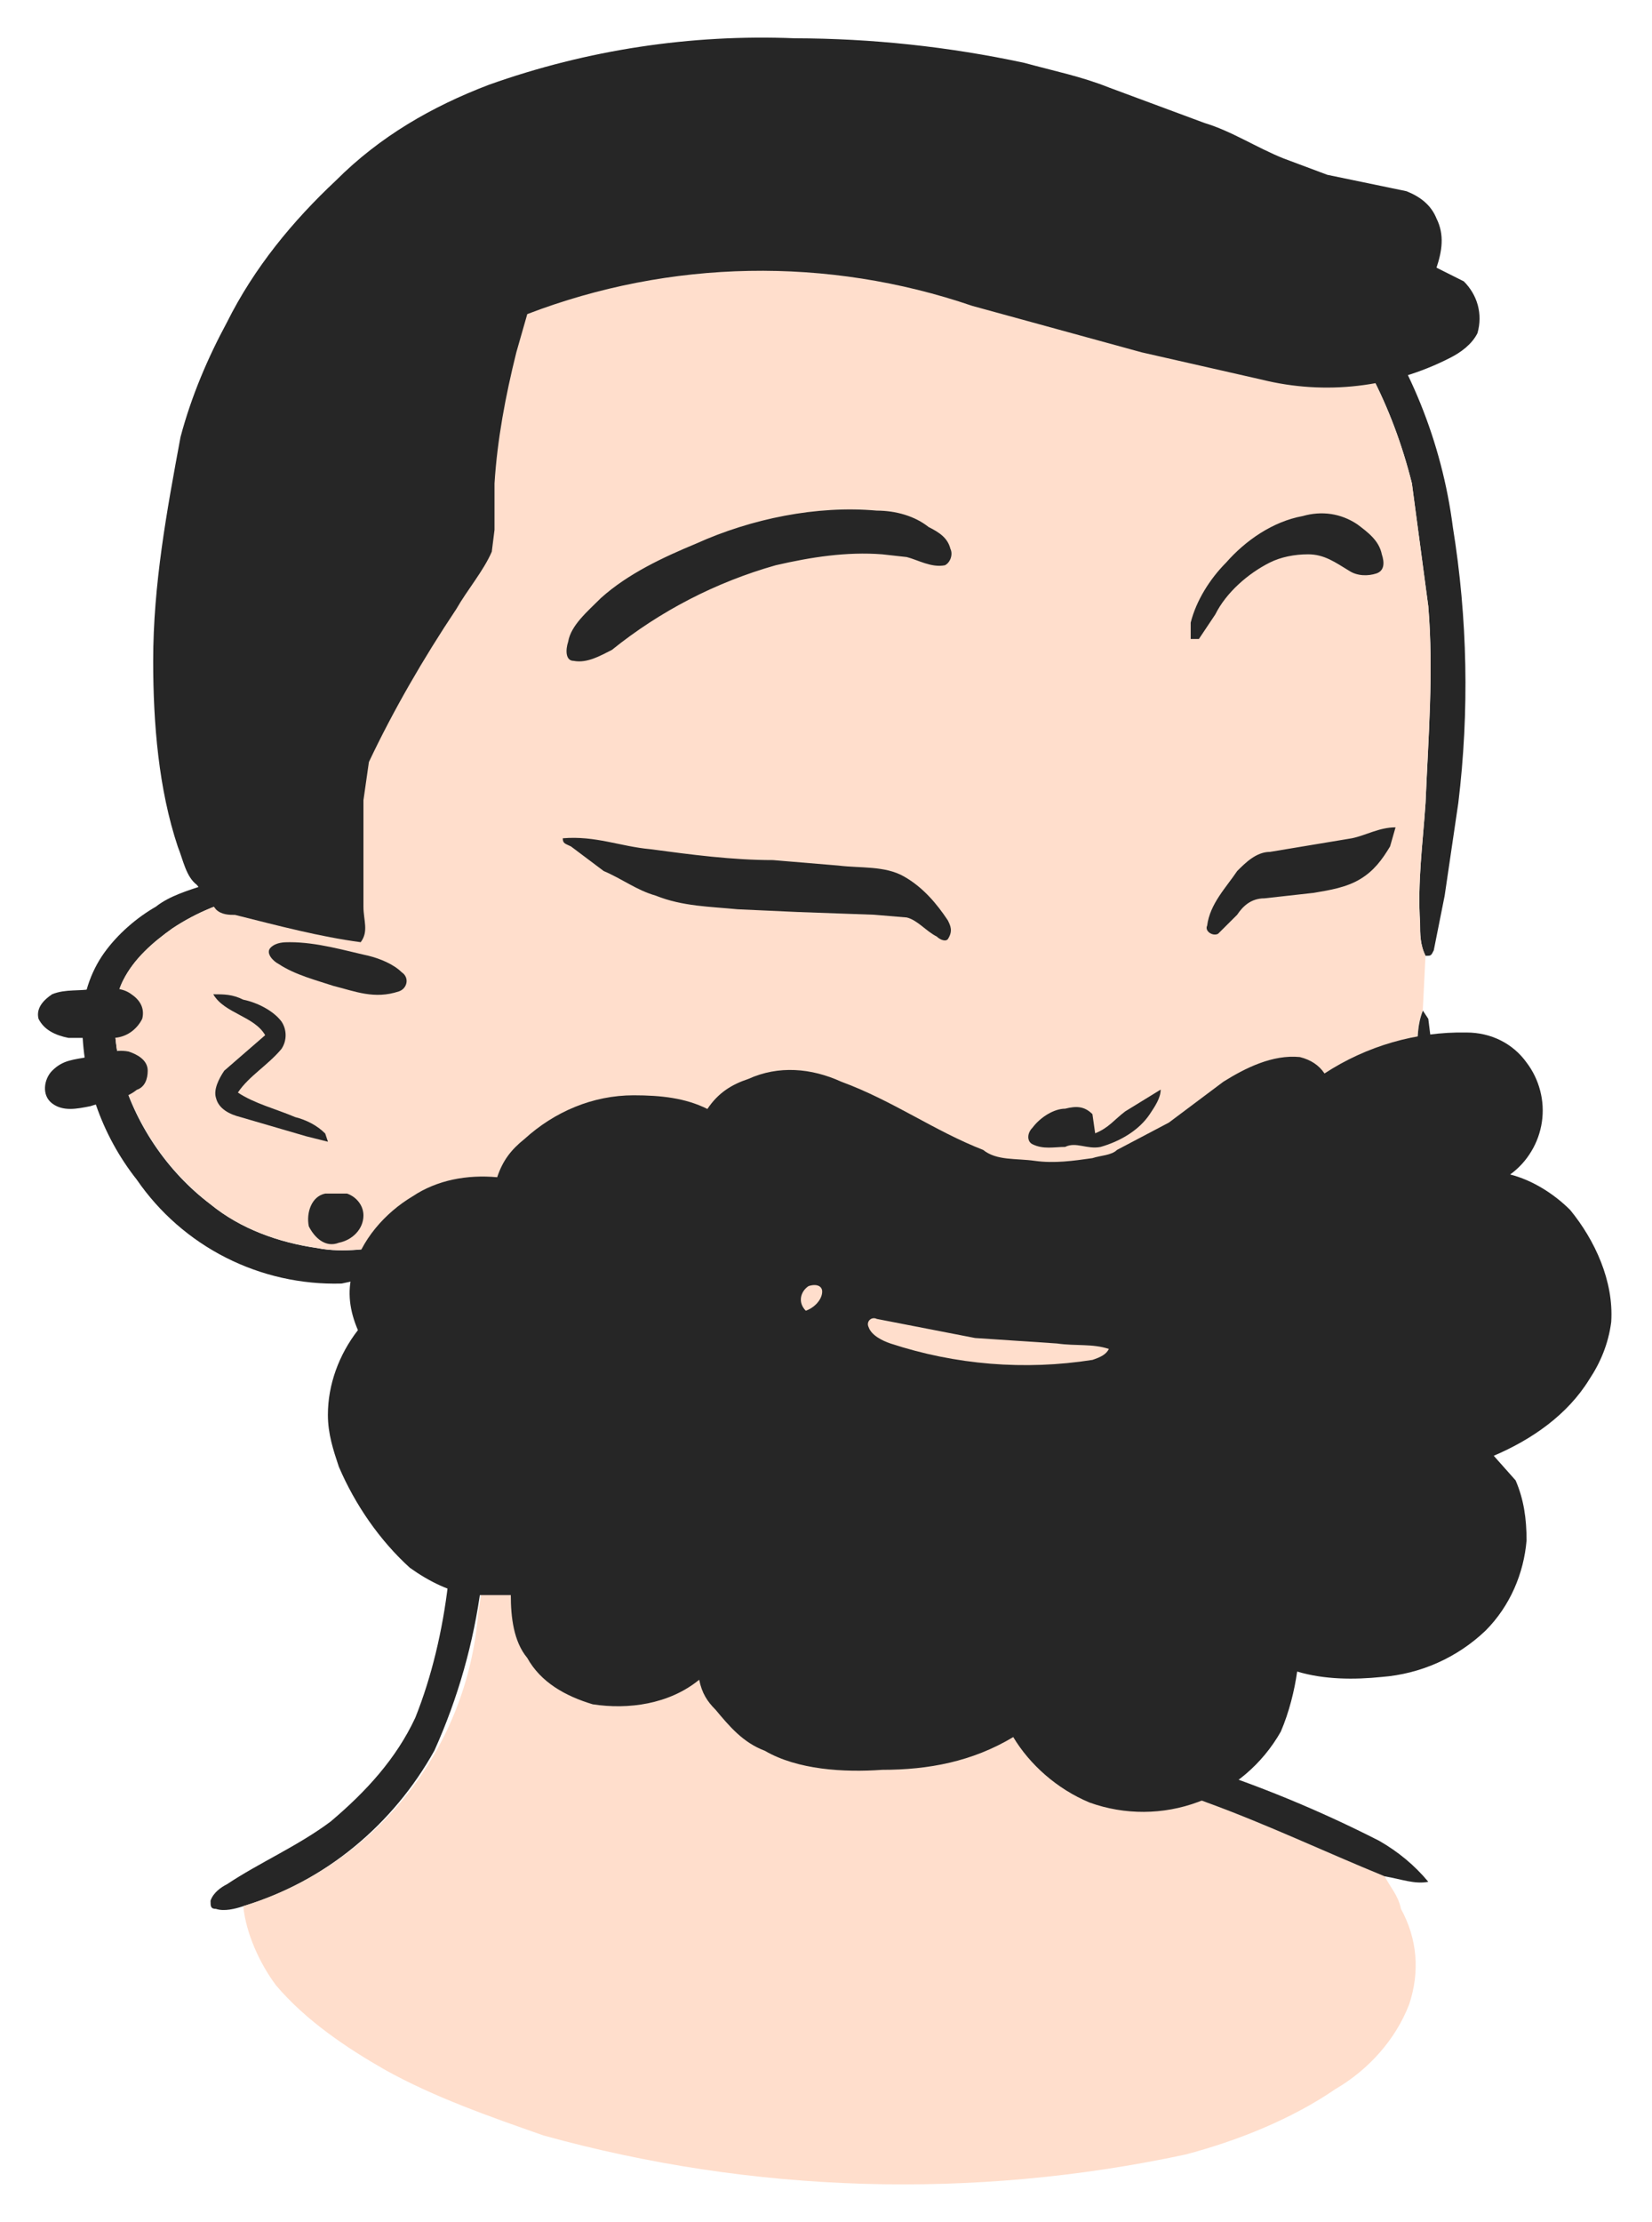 <svg width="29" height="39" viewBox="0 0 29 39" fill="none" xmlns="http://www.w3.org/2000/svg">
<path d="M15.007 1.294C16.349 1.342 17.692 1.582 19.034 2.013C20.91 2.543 22.581 3.629 23.827 5.129C24.737 6.327 25.313 7.765 25.504 9.251C25.763 10.852 25.795 12.482 25.6 14.092L25.36 15.722L25.169 16.68C25.121 16.776 25.121 16.776 25.025 16.776C24.929 16.584 24.929 16.392 24.929 16.201C24.881 15.482 24.977 14.811 25.025 14.092C25.073 12.941 25.169 11.791 25.073 10.641L24.785 8.484C24.45 7.142 23.827 5.896 22.868 4.889C22.005 4.026 20.951 3.307 19.848 2.828C18.794 2.397 17.739 2.109 16.637 1.917C15.774 1.774 14.912 1.726 14.049 1.726C11.922 1.691 9.818 2.167 7.914 3.116C7.29 3.547 6.715 4.074 6.236 4.649C4.761 6.585 3.849 8.891 3.6 11.312C3.552 12.462 3.6 13.565 3.983 14.667L4.319 15.386L4.894 15.434L4.942 15.578C4.798 15.674 4.606 15.674 4.415 15.722C3.935 15.817 3.456 16.009 3.025 16.297C2.689 16.536 2.354 16.824 2.162 17.207C1.922 17.687 2.018 18.262 2.114 18.789C2.354 19.7 2.929 20.562 3.696 21.138C4.223 21.569 4.894 21.809 5.565 21.905C6.044 22 6.524 21.905 7.003 21.857C7.243 22.048 7.386 22.432 7.53 22.672L8.393 23.966C9.173 25.074 10.278 25.912 11.556 26.362C12.611 26.794 13.713 27.033 14.816 27.273L16.781 27.656L17.596 27.896V28.088H17.02C15.943 28.028 14.87 27.899 13.809 27.704C12.384 27.421 11.02 26.885 9.783 26.122C9.256 25.787 8.776 25.356 8.393 24.828C8.725 26.826 8.458 28.878 7.626 30.724C6.907 32.018 5.709 33.025 4.271 33.456C4.127 33.504 3.935 33.552 3.792 33.504C3.696 33.504 3.696 33.456 3.696 33.36C3.744 33.216 3.887 33.12 3.983 33.072C4.558 32.689 5.229 32.401 5.805 31.97C6.428 31.443 6.955 30.868 7.29 30.149C7.578 29.43 7.77 28.615 7.866 27.8C7.962 27.177 8.009 26.554 7.962 25.883L7.77 24.061L6.907 22.336L5.996 22.528C5.293 22.548 4.595 22.392 3.967 22.074C3.339 21.756 2.801 21.286 2.402 20.706C1.777 19.915 1.439 18.935 1.443 17.926C1.443 17.495 1.587 17.064 1.826 16.728C2.066 16.392 2.402 16.105 2.737 15.913C2.977 15.722 3.312 15.626 3.6 15.53L3.168 14.379C2.929 13.325 2.929 12.223 3.073 11.168C3.386 8.551 4.433 6.075 6.092 4.026C6.524 3.547 6.955 3.116 7.482 2.78C7.818 2.588 8.153 2.54 8.441 2.349C10.502 1.438 12.755 1.15 15.007 1.294Z" fill="#262626"/>
<path d="M14.048 1.724C16.04 1.65 18.022 2.027 19.848 2.827C20.95 3.306 22.005 4.025 22.867 4.888C23.826 5.894 24.449 7.141 24.785 8.483L25.072 10.639C25.168 11.79 25.072 12.94 25.024 14.091C24.976 14.809 24.881 15.48 24.928 16.2C24.928 16.391 24.928 16.583 25.024 16.775L24.976 17.733C24.881 17.973 24.881 18.213 24.881 18.5C24.785 19.651 24.785 20.849 24.593 22.047C24.545 22.622 24.449 23.245 24.209 23.773C24.066 24.204 23.826 24.587 23.491 24.923C22.915 25.546 22.196 26.073 21.43 26.505C20.519 27.032 19.56 27.272 18.649 27.655C18.41 27.751 18.17 27.847 18.026 28.038C18.41 28.086 18.745 28.038 19.129 27.943C18.889 28.518 18.841 29.093 18.841 29.668C18.841 29.908 18.793 30.195 18.889 30.435C19.033 30.675 19.273 30.866 19.512 31.01L21.19 31.633C22.244 32.017 23.251 32.496 24.305 32.927C24.401 33.119 24.545 33.263 24.593 33.503C24.881 34.03 24.928 34.605 24.737 35.18C24.497 35.803 24.018 36.331 23.443 36.666C22.676 37.193 21.717 37.577 20.806 37.816C17.079 38.613 13.215 38.498 9.543 37.481C8.584 37.145 7.625 36.81 6.763 36.331C6.091 35.947 5.373 35.468 4.845 34.845C4.558 34.461 4.318 33.934 4.27 33.455C5.392 33.112 6.386 32.44 7.121 31.525C7.856 30.61 8.299 29.496 8.392 28.326C8.584 27.176 8.584 25.977 8.392 24.827C8.776 25.354 9.255 25.786 9.782 26.121L11.076 26.792C12.956 27.603 14.974 28.042 17.02 28.086H17.595V27.895L16.78 27.655L14.815 27.272C13.713 27.032 12.61 26.792 11.556 26.361C10.932 26.073 10.261 25.738 9.686 25.354C9.207 24.923 8.776 24.492 8.392 23.964L7.529 22.67C7.386 22.43 7.242 22.047 7.002 21.855C6.523 21.903 6.044 21.999 5.564 21.903C4.893 21.807 4.222 21.568 3.695 21.136C2.929 20.544 2.374 19.72 2.113 18.788C2.017 18.261 1.921 17.685 2.161 17.206C2.353 16.823 2.688 16.535 3.024 16.295C3.455 16.008 3.935 15.816 4.414 15.72C4.606 15.672 4.797 15.672 4.941 15.576L4.893 15.433L4.318 15.385L3.983 14.666C3.599 13.563 3.551 12.461 3.647 11.31C3.882 8.894 4.778 6.589 6.235 4.648C6.715 4.073 7.29 3.546 7.913 3.114C9.813 2.15 11.917 1.656 14.048 1.676V1.724Z" fill="#FFDECC"/>
<path d="M3.744 17.451C3.936 17.451 4.08 17.451 4.271 17.546C4.511 17.594 4.799 17.738 4.942 17.93C5.038 18.074 5.038 18.265 4.942 18.409C4.703 18.697 4.367 18.888 4.176 19.176C4.463 19.368 4.847 19.464 5.182 19.607C5.374 19.655 5.566 19.751 5.709 19.895L5.757 20.039L5.374 19.943L4.223 19.607C4.032 19.559 3.84 19.464 3.792 19.272C3.744 19.128 3.84 18.936 3.936 18.793L4.655 18.169C4.463 17.834 3.936 17.786 3.744 17.451ZM24.978 17.738L25.073 17.882L25.169 18.649C25.269 20.071 25.237 21.499 25.073 22.915C24.978 23.442 24.834 24.017 24.594 24.496C23.323 26.16 21.536 27.357 19.514 27.899C19.465 28.57 19.37 29.385 19.418 30.152L19.657 30.392C20.041 30.68 20.52 30.823 20.951 30.967C22.073 31.325 23.163 31.774 24.211 32.309C24.546 32.501 24.834 32.74 25.073 33.028C24.834 33.076 24.594 32.98 24.307 32.932C23.252 32.501 22.245 32.022 21.191 31.638L19.514 31.015C19.274 30.871 19.034 30.68 18.89 30.44C18.794 30.2 18.842 29.913 18.842 29.673C18.842 29.098 18.89 28.523 19.13 27.947C18.747 28.043 18.411 28.091 18.028 28.043C18.171 27.852 18.411 27.756 18.651 27.66C19.561 27.276 20.52 27.037 21.431 26.509C22.198 26.078 22.917 25.551 23.492 24.928C23.827 24.592 24.067 24.209 24.211 23.777C24.45 23.25 24.546 22.627 24.594 22.052C24.786 20.854 24.786 19.655 24.882 18.505C24.882 18.217 24.882 17.978 24.978 17.738Z" fill="#262626"/>
<path d="M24.498 14.521L24.402 14.856C24.258 15.096 24.114 15.288 23.875 15.431C23.635 15.575 23.348 15.623 23.06 15.671L22.197 15.767C21.957 15.767 21.814 15.911 21.718 16.055L21.382 16.39C21.287 16.438 21.143 16.342 21.191 16.246C21.239 15.863 21.526 15.575 21.718 15.288C21.862 15.144 22.053 14.952 22.293 14.952L23.731 14.713C23.971 14.665 24.21 14.521 24.498 14.521ZM9.879 14.713C10.454 14.665 10.886 14.856 11.413 14.904C12.132 15 12.851 15.096 13.57 15.096L14.72 15.192C15.103 15.24 15.535 15.192 15.87 15.384C16.206 15.575 16.445 15.863 16.637 16.151C16.685 16.246 16.733 16.342 16.637 16.486C16.589 16.534 16.493 16.486 16.445 16.438C16.254 16.342 16.11 16.151 15.918 16.103L15.343 16.055L14.001 16.007L12.947 15.959C12.467 15.911 11.988 15.911 11.509 15.719C11.173 15.623 10.933 15.431 10.598 15.288L10.023 14.856C9.927 14.808 9.879 14.808 9.879 14.713Z" fill="#262626"/>
<path d="M15.39 8.962C15.726 8.962 16.061 9.058 16.301 9.25C16.493 9.346 16.636 9.442 16.684 9.633C16.732 9.729 16.684 9.873 16.588 9.921C16.349 9.969 16.109 9.825 15.917 9.777L15.486 9.729C14.863 9.681 14.24 9.777 13.617 9.921C12.568 10.218 11.59 10.723 10.741 11.407C10.549 11.503 10.309 11.646 10.07 11.599C9.926 11.599 9.926 11.407 9.974 11.263C10.022 10.976 10.309 10.736 10.549 10.496C11.028 10.065 11.652 9.777 12.227 9.538C13.185 9.106 14.336 8.867 15.39 8.962ZM22.867 9.058C23.203 8.962 23.538 9.01 23.826 9.202C24.018 9.346 24.209 9.49 24.257 9.729C24.305 9.873 24.305 10.017 24.162 10.065C24.018 10.113 23.826 10.113 23.682 10.017C23.443 9.873 23.251 9.729 22.963 9.729C22.724 9.729 22.484 9.777 22.292 9.873C21.909 10.065 21.525 10.4 21.334 10.784L21.046 11.215H20.902V10.928C20.998 10.544 21.238 10.161 21.525 9.873C21.861 9.49 22.34 9.154 22.867 9.058Z" fill="#262626"/>
<path d="M1.635 17.354C1.874 17.354 2.114 17.306 2.306 17.45C2.449 17.546 2.545 17.689 2.497 17.881C2.401 18.073 2.21 18.217 1.97 18.217H1.203C0.963 18.169 0.772 18.073 0.676 17.881C0.628 17.689 0.772 17.546 0.916 17.45C1.155 17.354 1.395 17.402 1.635 17.354ZM2.258 18.456C2.401 18.504 2.593 18.6 2.593 18.792C2.593 18.936 2.545 19.079 2.401 19.128C2.162 19.319 1.874 19.319 1.587 19.415C1.347 19.463 1.107 19.511 0.916 19.367C0.724 19.223 0.772 18.936 0.916 18.792C1.107 18.6 1.299 18.6 1.539 18.552C1.778 18.504 2.018 18.409 2.258 18.456ZM5.709 20.949H6.092C6.236 20.997 6.38 21.141 6.38 21.332C6.38 21.572 6.188 21.764 5.948 21.812C5.709 21.907 5.517 21.716 5.421 21.524C5.373 21.284 5.469 20.997 5.709 20.949Z" fill="#262626"/>
<path d="M20.375 19.124C20.375 19.267 20.28 19.411 20.184 19.555C19.992 19.843 19.657 20.034 19.321 20.13C19.081 20.178 18.89 20.034 18.698 20.13C18.506 20.13 18.314 20.178 18.123 20.082C18.027 20.034 18.027 19.891 18.123 19.795C18.267 19.603 18.506 19.459 18.698 19.459C18.89 19.411 19.033 19.411 19.177 19.555L19.225 19.891C19.465 19.795 19.561 19.651 19.752 19.507L20.375 19.124Z" fill="#262626"/>
<path d="M25.743 18.122C26.174 18.122 26.558 18.314 26.798 18.649C26.91 18.796 26.991 18.964 27.037 19.143C27.084 19.323 27.094 19.509 27.067 19.692C27.04 19.875 26.977 20.051 26.881 20.209C26.786 20.368 26.66 20.505 26.51 20.614C26.893 20.71 27.277 20.95 27.564 21.237C27.996 21.765 28.331 22.483 28.284 23.203C28.235 23.586 28.092 23.921 27.9 24.209C27.517 24.832 26.893 25.264 26.222 25.551L26.606 25.983C26.75 26.318 26.798 26.654 26.798 27.037C26.75 27.612 26.51 28.187 26.079 28.619C25.584 29.092 24.94 29.38 24.257 29.433C23.778 29.482 23.251 29.482 22.771 29.338C22.724 29.673 22.628 30.057 22.484 30.392C22.161 30.962 21.647 31.399 21.033 31.627C20.42 31.855 19.745 31.859 19.129 31.638C18.553 31.399 18.074 30.967 17.787 30.488C17.068 30.919 16.301 31.063 15.486 31.063C14.815 31.111 14 31.063 13.425 30.728C13.041 30.584 12.802 30.296 12.562 30.009C12.418 29.865 12.322 29.721 12.274 29.482C11.747 29.913 11.028 30.009 10.405 29.913C9.926 29.769 9.494 29.529 9.255 29.098C9.015 28.81 8.967 28.379 8.967 27.996H8.296C7.913 27.948 7.529 27.756 7.194 27.516C6.667 27.037 6.235 26.414 5.948 25.743C5.852 25.455 5.756 25.168 5.756 24.832C5.756 24.305 5.948 23.778 6.283 23.346C6.139 23.011 6.091 22.675 6.187 22.34C6.331 21.765 6.762 21.285 7.242 20.998C7.673 20.71 8.2 20.614 8.728 20.662C8.823 20.375 8.967 20.183 9.207 19.991C9.734 19.512 10.405 19.224 11.124 19.224C11.604 19.224 12.035 19.272 12.418 19.464C12.61 19.176 12.85 19.032 13.137 18.937C13.665 18.697 14.24 18.745 14.767 18.985C15.678 19.32 16.397 19.847 17.259 20.183C17.499 20.375 17.834 20.327 18.17 20.375C18.506 20.422 18.841 20.375 19.177 20.327C19.32 20.279 19.512 20.279 19.608 20.183L20.519 19.703L21.477 18.985C21.861 18.745 22.34 18.505 22.819 18.553C23.011 18.601 23.155 18.697 23.251 18.841C23.991 18.357 24.859 18.106 25.743 18.122Z" fill="#262626"/>
<path d="M14.193 22.573C14.337 22.526 14.433 22.573 14.433 22.669C14.433 22.813 14.289 22.957 14.145 23.005C14.002 22.861 14.05 22.669 14.193 22.573ZM15.392 23.149L17.117 23.484L18.555 23.58C18.891 23.628 19.178 23.58 19.466 23.676C19.418 23.772 19.322 23.82 19.178 23.868C17.99 24.055 16.774 23.956 15.631 23.58C15.488 23.532 15.296 23.436 15.248 23.293C15.2 23.197 15.296 23.101 15.392 23.149Z" fill="#FFDECC"/>
<path d="M13.953 0.672C15.307 0.675 16.656 0.819 17.98 1.103C18.507 1.247 18.986 1.343 19.465 1.535L21.143 2.158C21.622 2.302 22.054 2.589 22.533 2.781L23.3 3.068L24.69 3.356C24.93 3.452 25.121 3.596 25.217 3.835C25.361 4.123 25.313 4.411 25.217 4.698L25.696 4.938C25.936 5.177 26.032 5.513 25.936 5.848C25.84 6.04 25.648 6.184 25.457 6.28C24.437 6.803 23.262 6.939 22.149 6.663L20.041 6.184L17.069 5.369C14.528 4.5 11.763 4.551 9.256 5.513L9.064 6.184C8.873 6.951 8.729 7.718 8.681 8.485V9.3L8.633 9.683C8.489 10.018 8.202 10.354 8.01 10.69C7.435 11.552 6.907 12.463 6.476 13.374L6.38 14.045V15.914C6.38 16.154 6.476 16.345 6.332 16.537C5.613 16.441 4.894 16.25 4.127 16.058C4.032 16.058 3.888 16.058 3.792 15.962L3.456 15.531C3.265 15.387 3.217 15.099 3.121 14.86C2.785 13.853 2.689 12.703 2.689 11.6C2.689 10.258 2.929 8.964 3.169 7.67C3.36 6.951 3.648 6.28 3.984 5.657C4.463 4.698 5.134 3.883 5.901 3.164C6.668 2.397 7.578 1.87 8.585 1.487C10.306 0.874 12.128 0.598 13.953 0.672ZM5.086 16.537C5.565 16.537 6.045 16.681 6.476 16.777C6.668 16.825 6.907 16.921 7.051 17.064C7.195 17.16 7.147 17.352 7.003 17.4C6.572 17.544 6.236 17.4 5.853 17.304C5.565 17.208 5.182 17.112 4.894 16.921C4.798 16.873 4.655 16.729 4.75 16.633C4.846 16.537 4.99 16.537 5.086 16.537ZM26.032 22.145C26.08 22.241 26.08 22.289 25.984 22.385L26.032 22.145Z" fill="#262626"/>
</svg>
